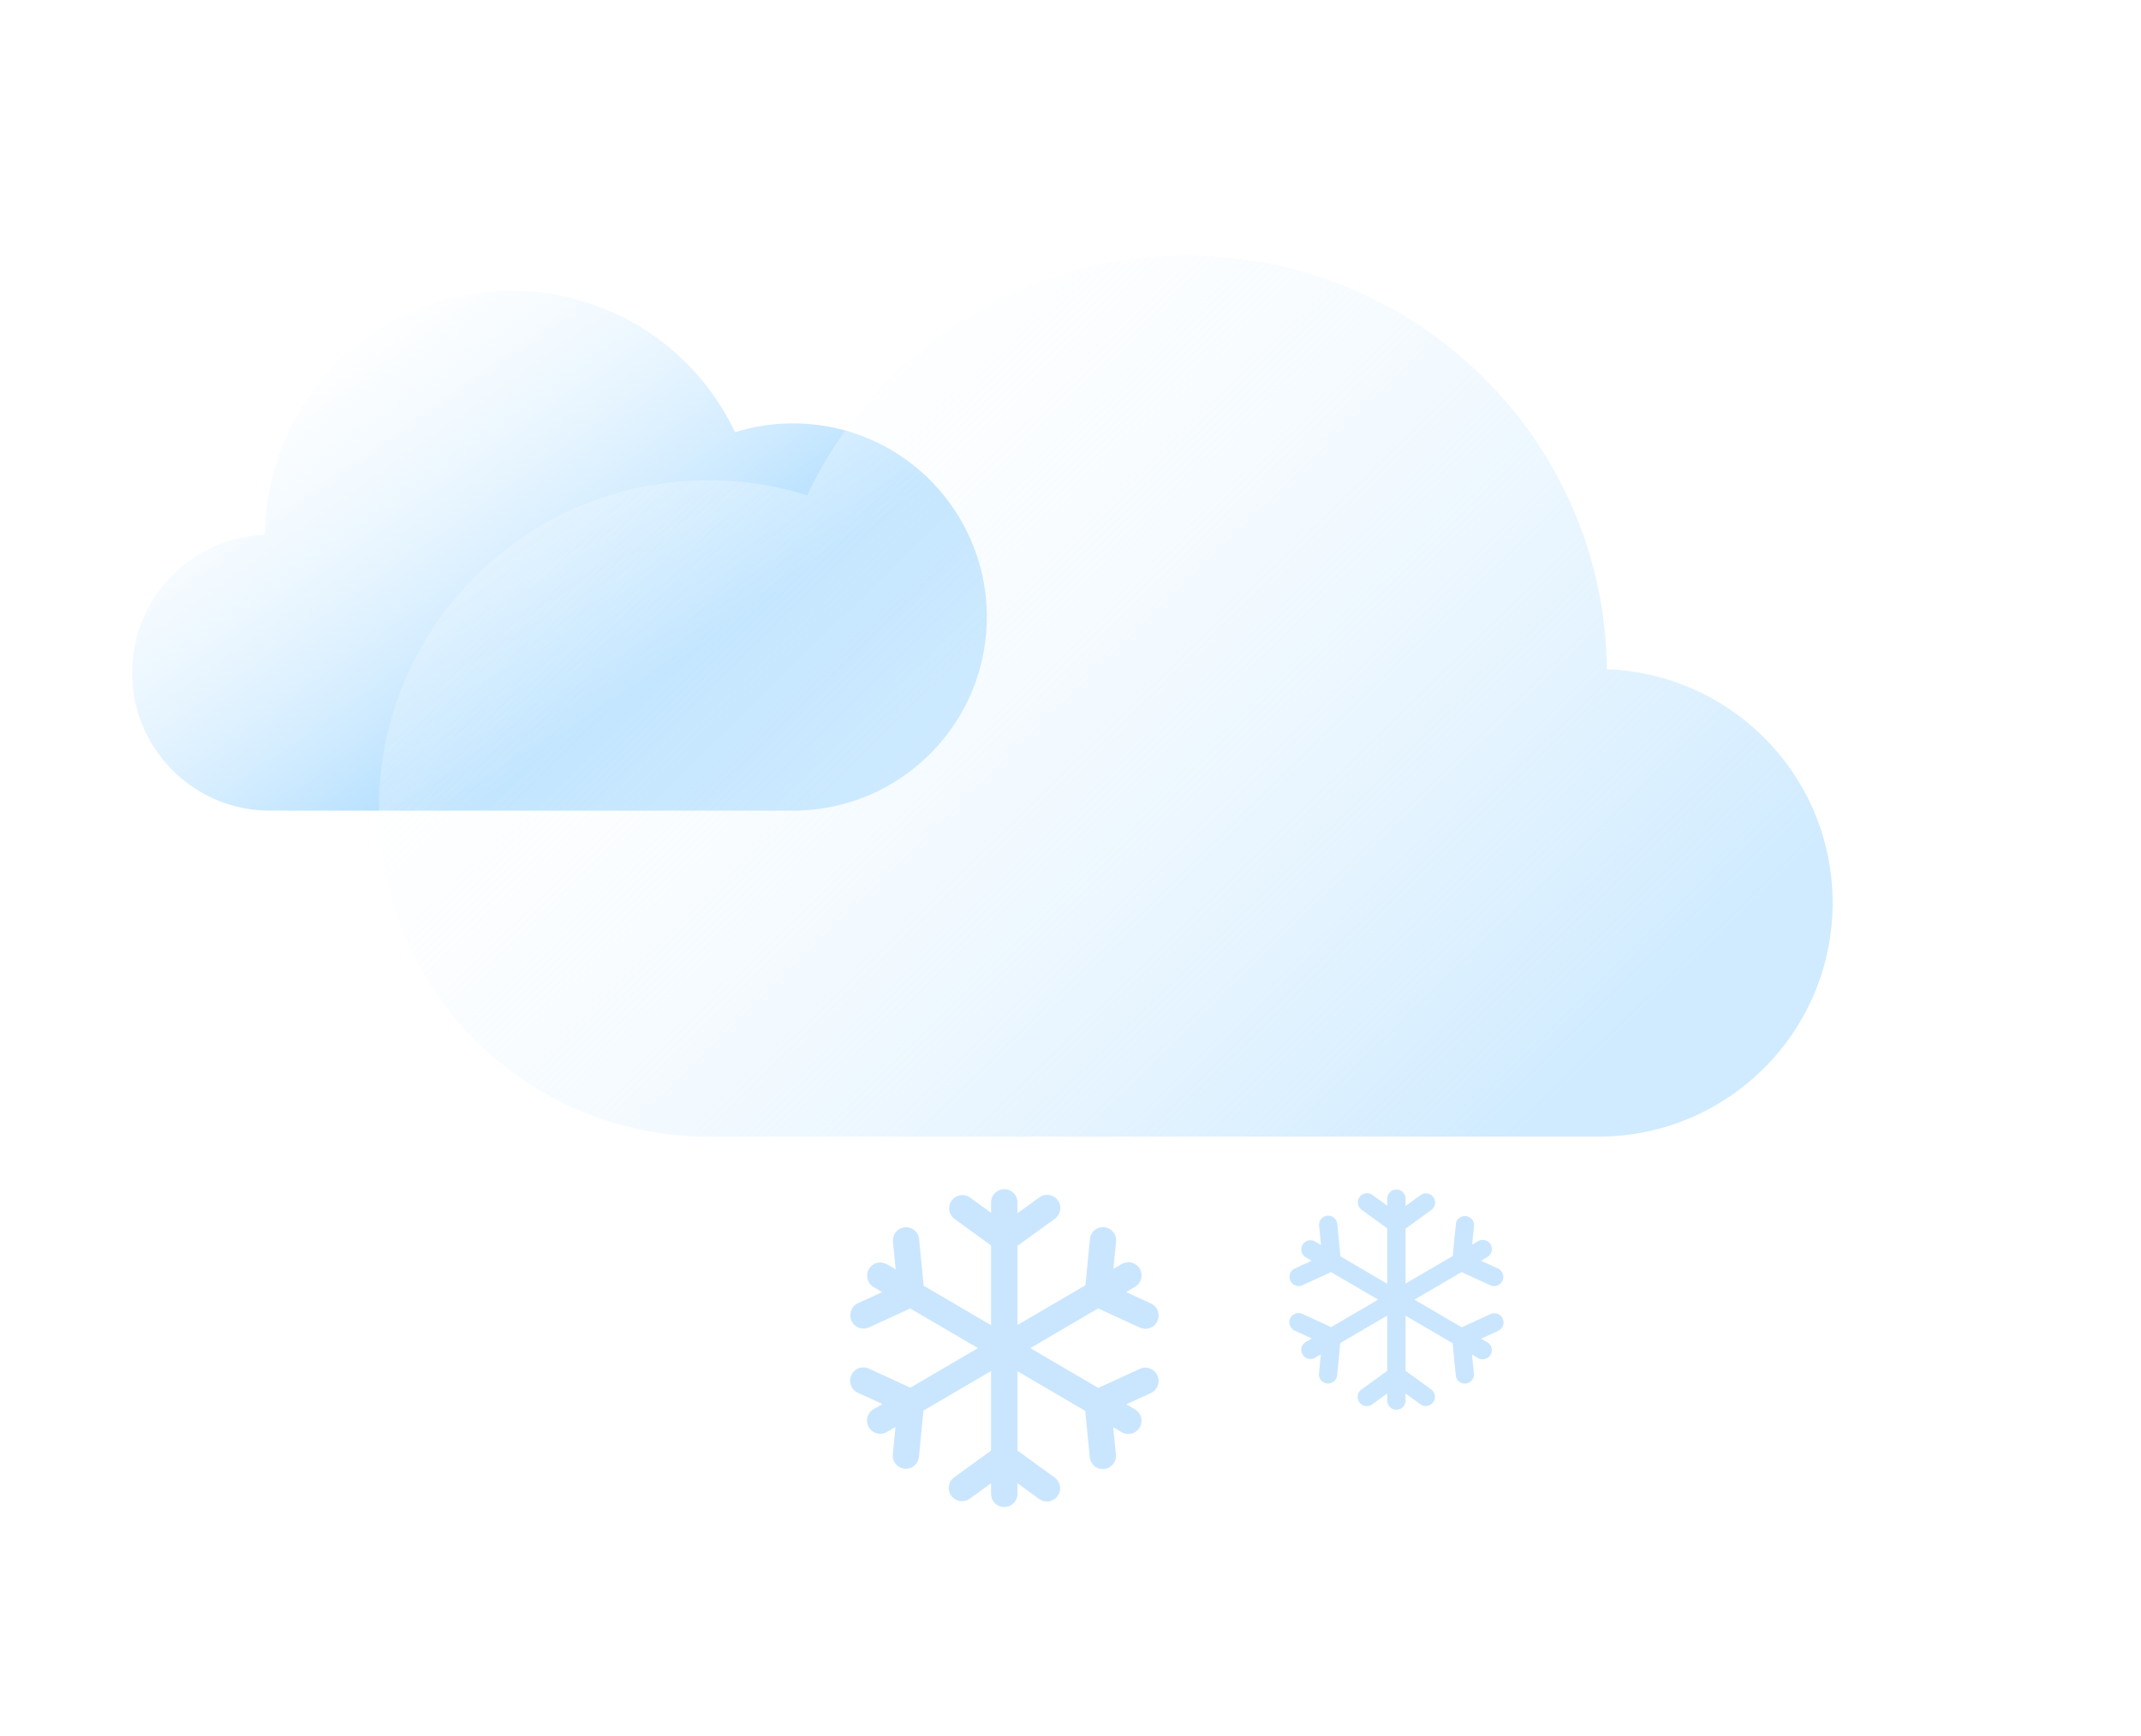 <svg width="243" height="197" viewBox="0 0 243 197" fill="none" xmlns="http://www.w3.org/2000/svg"><g clip-path="url(#a)"><g filter="url(#b)"><path fill-rule="evenodd" clip-rule="evenodd" d="M88.042 90h-59.41C19.998 90 13 82.992 13 74.347c0-8.454 6.693-15.343 15.064-15.643C28.219 43.377 40.702 31 56.077 31c11.198 0 20.862 6.565 25.347 16.053a22 22 0 0 1 6.585-1.002c12.145 0 21.991 9.838 21.991 21.974 0 11.834-9.361 21.483-21.087 21.957V90h-.871Z" fill="url(#c)"/><g filter="url(#d)"><path fill-rule="evenodd" clip-rule="evenodd" d="M78.352 127h101.057C194.096 127 206 115.121 206 100.469c0-14.329-11.386-26.004-25.624-26.513C180.112 47.977 158.879 27 132.724 27c-19.048 0-35.486 11.127-43.115 27.21a37.543 37.543 0 0 0-11.202-1.7C57.747 52.51 41 69.186 41 89.755c0 20.058 15.923 36.412 35.87 37.214V127h1.482Z" fill="url(#e)"/></g></g><path fill-rule="evenodd" clip-rule="evenodd" d="m110.995 153.002-7.668 4.486-4.704-2.159a1.507 1.507 0 1 0-1.258 2.74l2.783 1.278-1.002.586a1.5 1.5 0 0 0 1.515 2.59l.972-.569-.301 3.102a1.49 1.49 0 1 0 2.969.288l.51-5.249 7.673-4.489v9.023l-4.216 3.06a1.501 1.501 0 0 0 1.763 2.428l2.453-1.781v1.164a1.5 1.5 0 1 0 2.999 0v-1.164l2.453 1.781a1.5 1.5 0 1 0 1.762-2.428l-4.215-3.06v-9.002l7.689 4.498.511 5.251a1.491 1.491 0 1 0 2.969-.289l-.302-3.102.973.569a1.5 1.5 0 0 0 1.515-2.589l-1.002-.586 2.783-1.278a1.508 1.508 0 0 0-1.259-2.741l-4.702 2.159-7.722-4.517 7.698-4.504 4.743 2.178a1.508 1.508 0 0 0 1.258-2.741l-2.823-1.296 1.029-.602a1.5 1.5 0 0 0-1.515-2.589l-.955.559.297-3.058a1.492 1.492 0 1 0-2.969-.289l-.506 5.206-7.71 4.51v-8.975l4.25-3.085a1.5 1.5 0 0 0-1.762-2.428l-2.488 1.806V136.5a1.5 1.5 0 1 0-2.999 0v1.144l-2.419-1.756a1.501 1.501 0 0 0-1.762 2.428l4.181 3.035v9.046l-7.649-4.474-.515-5.294a1.491 1.491 0 1 0-2.969.289l.306 3.145-.999-.584a1.5 1.5 0 0 0-1.515 2.589l.985.576-2.744 1.26a1.507 1.507 0 1 0 1.259 2.741l4.663-2.141 7.689 4.498Z" fill="url(#f)"/><path fill-rule="evenodd" clip-rule="evenodd" d="m156.413 147.501-5.325 3.116-3.266-1.5a1.047 1.047 0 0 0-.874 1.903l1.933.888-.696.407a1.042 1.042 0 0 0 1.052 1.798l.675-.395-.209 2.154a1.036 1.036 0 1 0 2.062.2l.354-3.645 5.328-3.117v6.266l-2.927 2.125a1.041 1.041 0 1 0 1.223 1.686l1.704-1.237v.809a1.04 1.04 0 1 0 2.083 0v-.809l1.703 1.237a1.042 1.042 0 0 0 1.224-1.686l-2.927-2.125v-6.252l5.34 3.124.354 3.646c.055.568.559.985 1.127.931.572-.053.991-.56.935-1.131l-.209-2.155.675.395a1.041 1.041 0 1 0 1.052-1.798l-.696-.406 1.933-.888a1.047 1.047 0 1 0-.874-1.903l-3.266 1.499-5.362-3.137 5.346-3.127 3.293 1.512a1.048 1.048 0 0 0 .874-1.903l-1.96-.9.714-.418a1.041 1.041 0 1 0-1.052-1.798l-.663.388.206-2.124a1.036 1.036 0 0 0-2.062-.2l-.351 3.615-5.354 3.132v-6.233l2.951-2.142a1.042 1.042 0 0 0-1.223-1.686l-1.728 1.254v-.83a1.041 1.041 0 0 0-2.083 0v.795l-1.679-1.219a1.041 1.041 0 1 0-1.224 1.686l2.903 2.107v6.283l-5.312-3.108-.357-3.676a1.035 1.035 0 1 0-2.062.2l.212 2.185-.693-.406a1.042 1.042 0 0 0-1.052 1.798l.683.4-1.905.875a1.047 1.047 0 0 0 .874 1.903l3.239-1.487 5.339 3.124Z" fill="url(#g)"/></g><defs><linearGradient id="c" x1="70" y1="76.5" x2="37.967" y2="31.024" gradientUnits="userSpaceOnUse"><stop stop-color="#AADBFF"/><stop offset="1" stop-color="#fff" stop-opacity=".21"/></linearGradient><linearGradient id="e" x1="180.379" y1="116.796" x2="92.121" y2="26.617" gradientUnits="userSpaceOnUse"><stop stop-color="#D0EBFF"/><stop offset="1" stop-color="#fff" stop-opacity=".21"/></linearGradient><linearGradient id="f" x1="126.235" y1="167.327" x2="97.403" y2="148.914" gradientUnits="userSpaceOnUse"><stop stop-color="#CAE6FF"/></linearGradient><linearGradient id="g" x1="166.997" y1="157.449" x2="146.975" y2="144.663" gradientUnits="userSpaceOnUse"><stop stop-color="#CAE6FF"/></linearGradient><filter id="b" x="-15" y="-2" width="253" height="160" filterUnits="userSpaceOnUse" color-interpolation-filters="sRGB"><feFlood flood-opacity="0" result="BackgroundImageFix"/><feColorMatrix in="SourceAlpha" values="0 0 0 0 0 0 0 0 0 0 0 0 0 0 0 0 0 0 127 0" result="hardAlpha"/><feOffset dx="2" dy="1"/><feGaussianBlur stdDeviation="15"/><feComposite in2="hardAlpha" operator="out"/><feColorMatrix values="0 0 0 0 0.793 0 0 0 0 0.901 0 0 0 0 1 0 0 0 0.5 0"/><feBlend in2="BackgroundImageFix" result="effect1_dropShadow_12_773"/><feColorMatrix in="SourceAlpha" values="0 0 0 0 0 0 0 0 0 0 0 0 0 0 0 0 0 0 127 0" result="hardAlpha"/><feOffset dy="1"/><feGaussianBlur stdDeviation="9.5"/><feComposite in2="hardAlpha" operator="out"/><feColorMatrix values="0 0 0 0 0.401 0 0 0 0 0.581 0 0 0 0 0.75 0 0 0 0.4 0"/><feBlend in2="effect1_dropShadow_12_773" result="effect2_dropShadow_12_773"/><feBlend in="SourceGraphic" in2="effect2_dropShadow_12_773" result="shape"/></filter><filter id="d" x="33" y="19" width="181" height="116" filterUnits="userSpaceOnUse" color-interpolation-filters="sRGB"><feFlood flood-opacity="0" result="BackgroundImageFix"/><feGaussianBlur in="BackgroundImageFix" stdDeviation="4"/><feComposite in2="SourceAlpha" operator="in" result="effect1_backgroundBlur_12_773"/><feBlend in="SourceGraphic" in2="effect1_backgroundBlur_12_773" result="shape"/></filter><clipPath id="a"><path fill="#fff" d="M0 0h243v197H0z"/></clipPath></defs></svg>
